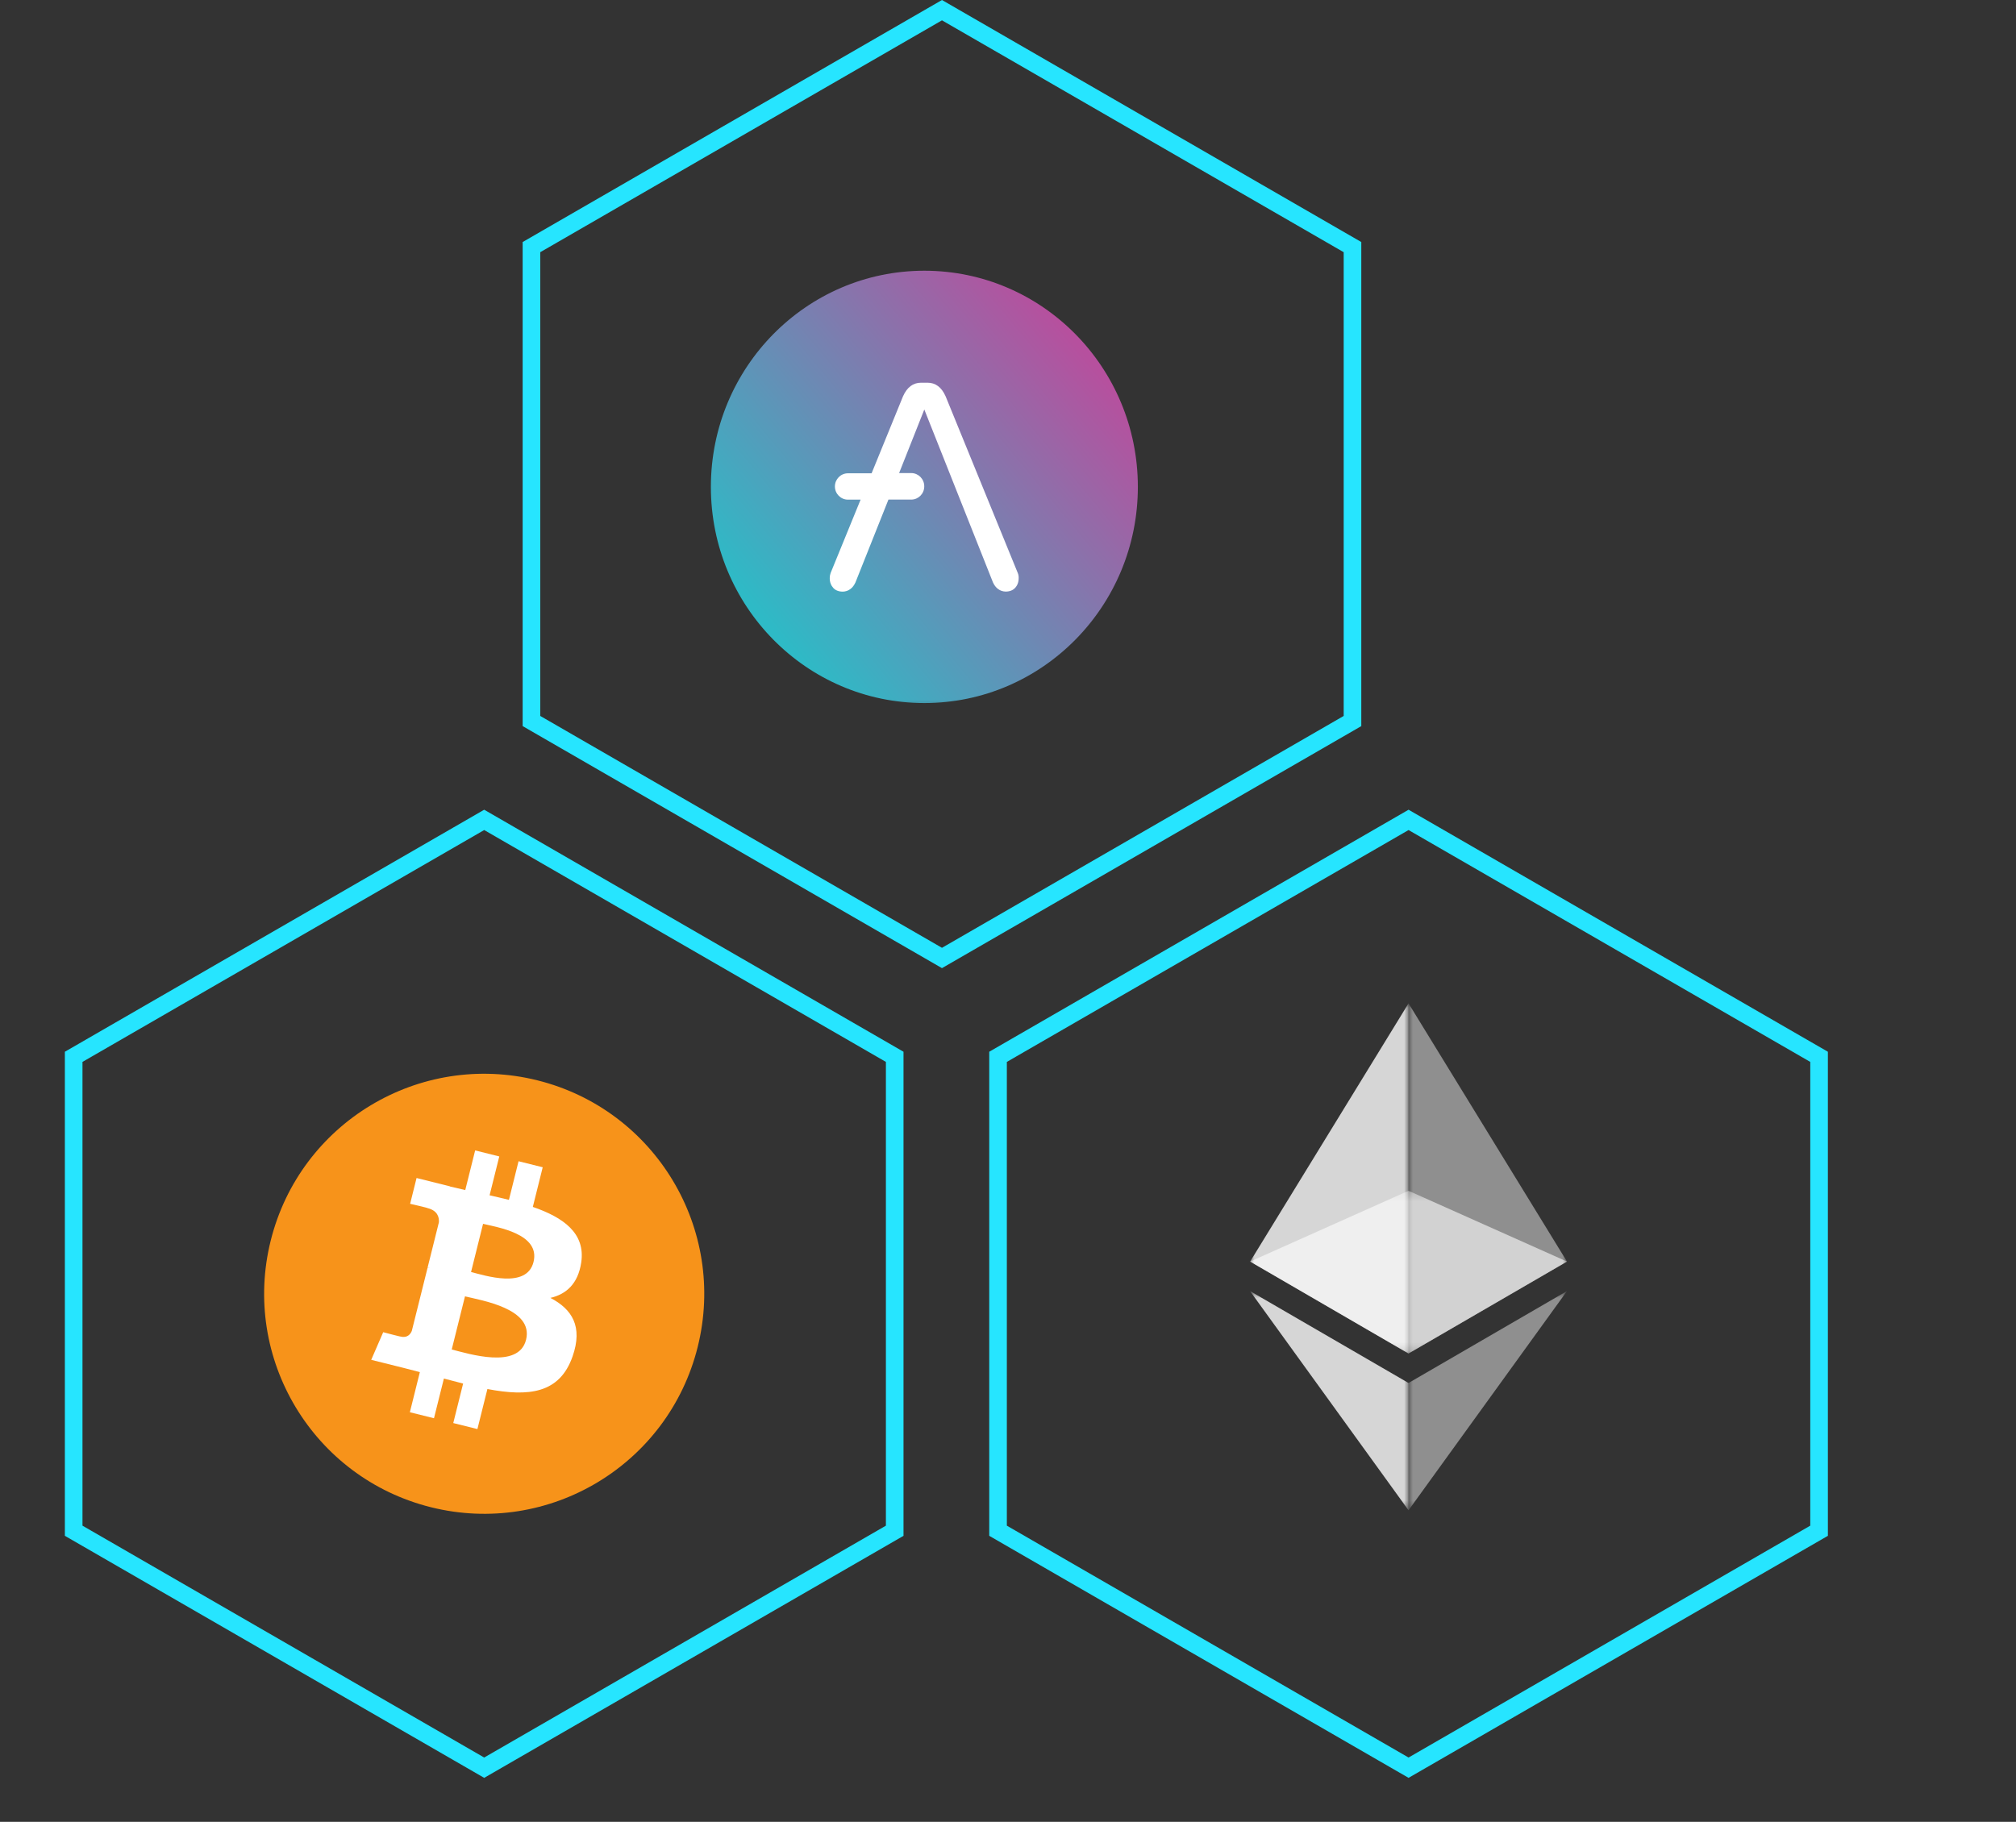 <svg width="229" height="207" viewBox="0 0 229 207" fill="none" xmlns="http://www.w3.org/2000/svg">
<rect x="0" y="0" width="229" height="207" fill="#333333" stroke="none"/>
<path d="M113.369 120.077L160 93.155L206.631 120.077V173.923L160 200.845L113.369 173.923V120.077Z" stroke="#26E5FF" stroke-width="2"/>
<path d="M60.369 28.077L107 1.155L153.631 28.077V81.923L107 108.845L60.369 81.923V28.077Z" stroke="#26E5FF" stroke-width="2"/>
<path d="M8.369 120.077L55 93.155L101.631 120.077V173.923L55 200.845L8.369 173.923V120.077Z" stroke="#26E5FF" stroke-width="2"/>
<g clip-path="url(#clip0_66_4)">
<path d="M79.25 153.048C75.911 166.441 62.345 174.591 48.95 171.252C35.562 167.913 27.411 154.347 30.751 140.955C34.089 127.56 47.654 119.409 61.044 122.748C74.438 126.087 82.589 139.654 79.25 153.048Z" fill="#F7931A"/>
<path d="M66.023 143.438C66.52 140.112 63.987 138.323 60.524 137.13L61.647 132.624L58.903 131.941L57.81 136.328C57.089 136.148 56.349 135.979 55.613 135.811L56.714 131.395L53.973 130.711L52.849 135.216C52.252 135.08 51.666 134.945 51.097 134.804L51.1 134.79L47.318 133.845L46.588 136.775C46.588 136.775 48.623 137.241 48.58 137.27C49.691 137.548 49.892 138.283 49.858 138.866L48.578 143.999C48.655 144.019 48.754 144.047 48.864 144.091L48.575 144.019L46.78 151.21C46.644 151.548 46.3 152.054 45.523 151.862C45.55 151.902 43.529 151.364 43.529 151.364L42.167 154.505L45.738 155.395C46.402 155.561 47.053 155.735 47.693 155.899L46.557 160.458L49.297 161.141L50.422 156.632C51.17 156.835 51.896 157.023 52.607 157.199L51.487 161.688L54.23 162.371L55.365 157.822C60.042 158.707 63.56 158.35 65.039 154.12C66.232 150.714 64.981 148.749 62.52 147.467C64.312 147.052 65.663 145.873 66.023 143.438ZM59.755 152.227C58.907 155.633 53.172 153.792 51.312 153.33L52.818 147.291C54.678 147.755 60.639 148.674 59.755 152.227ZM60.603 143.389C59.829 146.488 55.056 144.913 53.507 144.527L54.872 139.051C56.421 139.437 61.409 140.157 60.603 143.389Z" fill="white"/>
</g>
<g opacity="0.6">
<mask id="mask0_66_4" style="mask-type:luminance" maskUnits="userSpaceOnUse" x="142" y="135" width="36" height="19">
<path d="M177.996 135.297H142.004V153.786H177.996V135.297Z" fill="white"/>
</mask>
<g mask="url(#mask0_66_4)">
<path d="M159.996 135.297L177.996 143.339L159.996 153.786L142.004 143.339L159.996 135.297Z" fill="white"/>
</g>
</g>
<g opacity="0.45">
<mask id="mask1_66_4" style="mask-type:luminance" maskUnits="userSpaceOnUse" x="159" y="114" width="19" height="40">
<path d="M177.996 114H159.996V153.786H177.996V114Z" fill="white"/>
</mask>
<g mask="url(#mask1_66_4)">
<path d="M177.996 143.339L159.996 153.786V114L177.996 143.339Z" fill="white"/>
</g>
</g>
<g opacity="0.8">
<mask id="mask2_66_4" style="mask-type:luminance" maskUnits="userSpaceOnUse" x="141" y="114" width="19" height="40">
<path d="M159.997 114H141.997V153.786H159.997V114Z" fill="white"/>
</mask>
<g mask="url(#mask2_66_4)">
<path d="M159.997 114V153.786L142.004 143.339L159.997 114Z" fill="white"/>
</g>
</g>
<g opacity="0.45">
<mask id="mask3_66_4" style="mask-type:luminance" maskUnits="userSpaceOnUse" x="159" y="146" width="19" height="26">
<path d="M177.996 146.689H159.996V171.6H177.996V146.689Z" fill="white"/>
</mask>
<g mask="url(#mask3_66_4)">
<path d="M177.996 146.689L159.996 171.6V157.136L177.996 146.689Z" fill="white"/>
</g>
</g>
<g opacity="0.8">
<mask id="mask4_66_4" style="mask-type:luminance" maskUnits="userSpaceOnUse" x="141" y="146" width="19" height="26">
<path d="M159.997 146.689H141.99V171.6H159.997V146.689Z" fill="white"/>
</mask>
<g mask="url(#mask4_66_4)">
<path d="M159.997 157.136V171.6L141.99 146.689L159.997 157.136Z" fill="white"/>
</g>
</g>
<g clip-path="url(#clip1_66_4)">
<mask id="mask5_66_4" style="mask-type:luminance" maskUnits="userSpaceOnUse" x="80" y="30" width="50" height="51">
<path d="M130 30H80V80.641H130V30Z" fill="white"/>
</mask>
<g mask="url(#mask5_66_4)">
<path d="M105 79.881C118.393 79.881 129.25 68.885 129.25 55.321C129.25 41.756 118.393 30.76 105 30.76C91.607 30.76 80.75 41.756 80.75 55.321C80.75 68.885 91.607 79.881 105 79.881Z" fill="url(#paint0_linear_66_4)"/>
<path d="M115.612 65.107L107.413 45.028C106.95 43.99 106.263 43.483 105.356 43.483H104.631C103.725 43.483 103.038 43.99 102.575 45.028L99.006 53.776H96.306C95.5 53.782 94.844 54.441 94.838 55.264V55.282C94.844 56.099 95.5 56.764 96.306 56.77H97.756L94.35 65.107C94.287 65.29 94.25 65.48 94.25 65.677C94.25 66.145 94.394 66.512 94.65 66.797C94.906 67.082 95.275 67.221 95.737 67.221C96.044 67.215 96.338 67.12 96.581 66.936C96.844 66.753 97.025 66.487 97.169 66.183L100.919 56.764H103.519C104.325 56.757 104.981 56.099 104.987 55.276V55.238C104.981 54.422 104.325 53.757 103.519 53.751H102.131L104.994 46.528L112.794 66.177C112.938 66.481 113.119 66.746 113.381 66.93C113.625 67.114 113.925 67.209 114.225 67.215C114.687 67.215 115.05 67.076 115.312 66.791C115.575 66.506 115.713 66.139 115.713 65.67C115.719 65.48 115.688 65.284 115.612 65.107Z" fill="white"/>
</g>
</g>
<defs>
<linearGradient id="paint0_linear_66_4" x1="123.08" y1="39.912" x2="86.616" y2="70.205" gradientUnits="userSpaceOnUse">
<stop stop-color="#B6509E"/>
<stop offset="1" stop-color="#2EBAC6"/>
</linearGradient>
<clipPath id="clip0_66_4">
<rect width="50" height="50" fill="white" transform="translate(30 122)"/>
</clipPath>
<clipPath id="clip1_66_4">
<rect width="50" height="50.641" fill="white" transform="translate(80 30)"/>
</clipPath>
</defs>
</svg>
